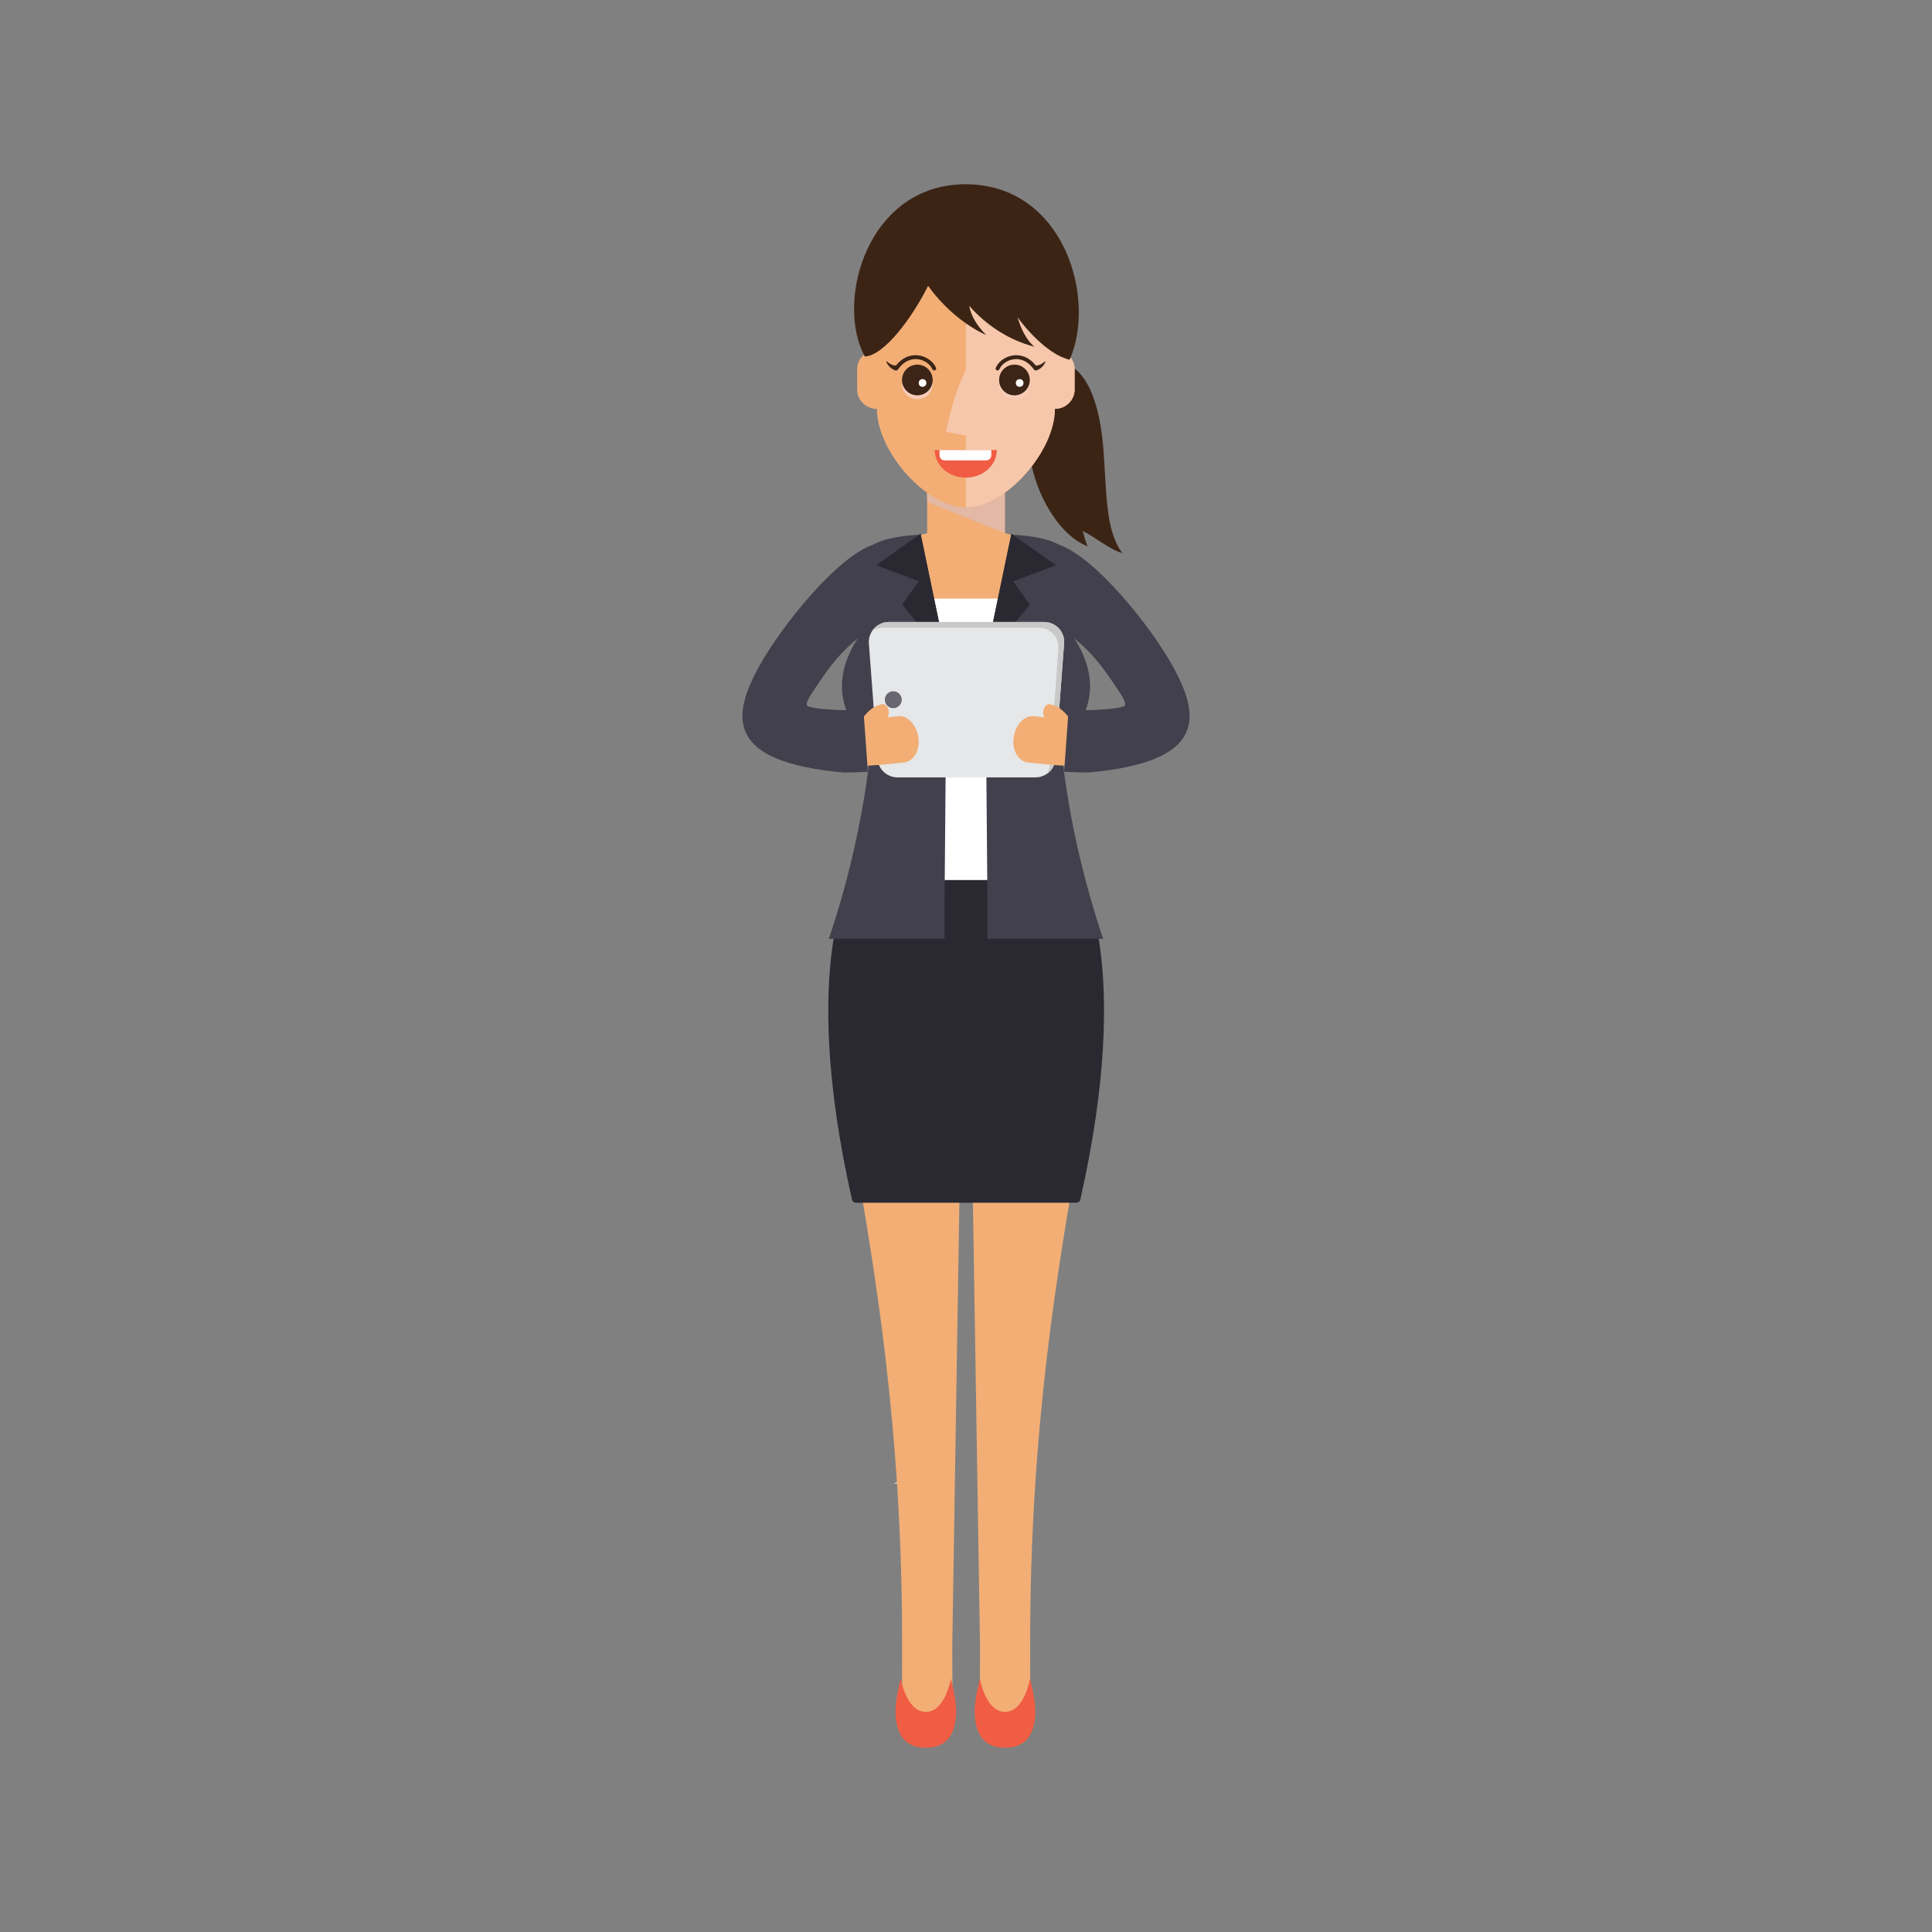 <?xml version="1.0" encoding="utf-8"?>
<!-- Generator: Adobe Illustrator 16.0.0, SVG Export Plug-In . SVG Version: 6.00 Build 0)  -->
<!DOCTYPE svg PUBLIC "-//W3C//DTD SVG 1.1//EN" "http://www.w3.org/Graphics/SVG/1.1/DTD/svg11.dtd">
<svg version="1.1" id="Layer_1" xmlns="http://www.w3.org/2000/svg" xmlns:xlink="http://www.w3.org/1999/xlink" x="0px" y="0px"
	 width="350px" height="350px" viewBox="0 0 350 350" enable-background="new 0 0 350 350" xml:space="preserve">
<rect x="0" y="0" width="350" height="350" fill="#808080" stroke="none"/>
<g>
	<linearGradient id="SVGID_1_" gradientUnits="userSpaceOnUse" x1="161.895" y1="267.466" x2="172.653" y2="267.466">
		<stop  offset="0" style="stop-color:#C8C8C8"/>
		<stop  offset="1" style="stop-color:#FFFFFF"/>
	</linearGradient>
	<path fill="url(#SVGID_1_)" d="M172.095,268.758c-1.26,0.19-6.413,0.104-10.2,0.027c2.861-1.623,4.764-2.697,4.764-2.697
		c0.002,0.002,0.085-0.009,0.233-0.029c1.819,0.524,3.244,0.855,5.349,1.984C173.22,268.569,172.158,268.749,172.095,268.758z"/>
	<g>
		<polygon fill="#F2AE75" points="182.037,96.578 182.037,87.604 167.963,87.604 167.963,96.578 164.445,97.555 167.963,119.541 
			182.037,119.541 185.555,97.555 		"/>
		<polygon fill="#E3B9A5" points="167.963,87.663 167.963,90.925 182.037,96.578 182.037,87.663 		"/>
	</g>
	<g>
		<path fill="#F2AE75" d="M195.568,162.052h-20.54h-20.542c-11.689,20.115,9.062,56.618,8.941,136.061l-0.014,13.872h9.147
			l-0.045-13.872l1.74-108.617h0.772h0.771l1.74,108.617l-0.045,13.872h9.147l-0.014-13.872
			C186.508,218.67,207.259,182.167,195.568,162.052z"/>
		<path fill="#F05D44" d="M177.519,304.117c0,0,1.03,6.009,4.542,6.009c3.511,0,4.541-6.009,4.541-6.009s0.947,3.494,0.947,5.807
			c0,4.288-1.699,6.698-5.488,6.698c-3.79,0-5.489-2.41-5.489-6.698C176.571,307.611,177.519,304.117,177.519,304.117z"/>
		<path fill="#F05D44" d="M172.263,304.117c0,0-1.03,6.009-4.542,6.009c-3.511,0-4.541-6.009-4.541-6.009s-0.947,3.494-0.947,5.807
			c0,4.288,1.699,6.698,5.488,6.698c3.79,0,5.489-2.41,5.489-6.698C173.21,307.611,172.263,304.117,172.263,304.117z"/>
	</g>
	<path fill="#2A2932" d="M195.471,158.437h-20.442h-20.443c0,0-10.059,15.403-0.223,58.971c0.064,0.282,0.457,0.475,0.747,0.475
		h19.919h19.918c0.29,0,0.683-0.192,0.747-0.475C205.529,173.84,195.471,158.437,195.471,158.437z"/>
	<g>
		<g>
			<rect x="160.842" y="108.445" fill="#FFFFFF" width="28.591" height="50.983"/>
			<g>
				<path fill="#42404D" d="M171.481,119.299l-4.687-22.448c-19.807,1.039-6.377,11.55-10.871,17.991
					c-6.992,10.021-1.54,16.934,1.799,20.344c0,0-0.942,15.253-7.567,34.894h20.965v-7.145L171.481,119.299z"/>
				<polygon fill="#2A2932" points="158.739,102.396 166.453,105.312 163.425,109.533 171.481,119.299 166.782,96.671 				"/>
			</g>
			<g>
				<path fill="#42404D" d="M178.519,119.299l4.687-22.448c19.806,1.039,6.378,11.55,10.871,17.991
					c6.991,10.021,1.54,16.934-1.799,20.344c0,0,0.942,15.253,7.567,34.894h-20.966v-7.145L178.519,119.299z"/>
				<polygon fill="#2A2932" points="191.262,102.396 183.548,105.312 186.575,109.533 178.519,119.299 183.218,96.671 				"/>
			</g>
		</g>
		<g>
			<path fill="#E6E7E8" d="M187.579,140.832h-24.979c-2.015,0-3.648-1.633-3.648-3.648l-1.564-20.848c0-2.016,1.634-3.65,3.648-3.65
				h28.105c2.017,0,3.649,1.635,3.649,3.65l-1.563,20.848C191.228,139.199,189.594,140.832,187.579,140.832z"/>
			<path fill="#C8C8C8" d="M189.209,112.685h-28.238c-1.251,0-2.351,0.644-2.992,1.615c0.564-0.372,1.241-0.59,1.968-0.59h28.238
				c1.979,0,3.582,1.604,3.582,3.583l-1.563,20.982c0,0.728-0.218,1.403-0.591,1.968c0.972-0.641,1.614-1.741,1.614-2.992
				l1.563-20.982C192.791,114.291,191.188,112.685,189.209,112.685z"/>
			<path fill="#686671" d="M161.825,128.294L161.825,128.294c-0.844,0-1.535-0.69-1.535-1.535l0,0c0-0.843,0.691-1.534,1.535-1.534
				l0,0c0.845,0,1.536,0.691,1.536,1.534l0,0C163.36,127.604,162.669,128.294,161.825,128.294z"/>
		</g>
		<g>
			<g>
				<path fill="#F2AE75" d="M162.683,129.753c0,0-2.65,0.295-4.708,0.449c-0.512,0.031-1.023,0.061-1.503,0.09
					c-0.475,0.015-0.917,0.027-1.297,0.041c-0.748-0.004-1.246-0.006-1.246-0.006l-0.196,8.442c0,0,0.624,0.002,1.561,0.005
					c0.456-0.013,0.989-0.029,1.56-0.047c0.559-0.033,1.156-0.07,1.753-0.104c2.364-0.176,5.196-0.499,5.196-0.499
					c1.818-0.238,2.937-2.356,2.551-4.647C165.964,131.167,164.317,129.54,162.683,129.753z"/>
				<path fill="#F2AE75" d="M159.873,127.57c-1.396,0.158-2.479,1.147-3.296,2.133c-0.802,0.968-1.327,1.939-1.368,2.02
					c-0.326,0.612-0.25,1.506,0.217,1.968c0.465,0.456,1.132,0.333,1.449-0.302c0.007-0.013,0.103-0.196,0.271-0.468
					c0.167-0.269,0.406-0.625,0.698-0.982c0.587-0.726,1.377-1.46,2.333-1.57c0.552-0.063,0.921-0.737,0.825-1.508
					S160.401,127.512,159.873,127.57z"/>
			</g>
			<path fill="#42404D" d="M152.88,139.949c-21.175-1.878-20.647-9.866-15.167-19.565c4.184-7.403,13.986-19.488,20.44-21.7
				l-0.587,6.364l3.702,6.641c-8.087,4.709-10.395,8.176-14.178,13.866c-1.252,1.884-0.911,2.256-0.874,2.285
				c0.799,0.65,7.032,0.993,10.198,0.738l0.811,11.226C156.181,139.888,153.974,139.949,152.88,139.949z"/>
		</g>
		<g>
			<g>
				<path fill="#F2AE75" d="M187.317,129.753c0,0,2.65,0.295,4.708,0.449c0.512,0.031,1.023,0.061,1.503,0.09
					c0.475,0.015,0.917,0.027,1.297,0.041c0.747-0.004,1.245-0.006,1.245-0.006l0.197,8.442c0,0-0.624,0.002-1.561,0.005
					c-0.457-0.013-0.989-0.029-1.561-0.047c-0.56-0.033-1.156-0.07-1.753-0.104c-2.364-0.176-5.195-0.499-5.195-0.499
					c-1.818-0.238-2.937-2.356-2.552-4.647C184.036,131.167,185.685,129.54,187.317,129.753z"/>
				<path fill="#F2AE75" d="M190.127,127.57c1.396,0.158,2.48,1.147,3.296,2.133c0.803,0.968,1.326,1.939,1.369,2.02
					c0.326,0.612,0.25,1.506-0.219,1.968c-0.464,0.456-1.131,0.333-1.449-0.302c-0.007-0.013-0.103-0.196-0.27-0.468
					c-0.168-0.269-0.406-0.625-0.698-0.982c-0.587-0.726-1.378-1.46-2.332-1.57c-0.552-0.063-0.921-0.737-0.825-1.508
					C189.096,128.089,189.601,127.512,190.127,127.57z"/>
			</g>
			<path fill="#42404D" d="M197.12,139.949c21.176-1.878,20.646-9.866,15.167-19.565c-4.185-7.403-13.987-19.488-20.441-21.7
				l1.138,7.003l-4.252,6.001c8.087,4.709,10.396,8.176,14.179,13.866c1.253,1.884,0.91,2.256,0.873,2.285
				c-0.8,0.65-7.032,0.993-10.197,0.738l-0.812,11.226C193.819,139.888,196.027,139.949,197.12,139.949z"/>
		</g>
	</g>
	<g>
		<path fill="#3C2415" d="M203.322,100.213c-2.467-0.74-4.88-2.928-7.211-4.022c0.259,0.544,0.583,2.323,0.964,2.791
			c-2.528-0.982-4.537-2.989-6.094-5.208c-3.958-5.644-5.335-12.816-4.843-19.692c0.111-1.55,0.318-3.119,0.947-4.539
			c0.472-1.068,1.178-2.032,2.053-2.804c0.559-0.493,1.204-0.916,1.934-1.07c0.945-0.198,1.938,0.079,2.78,0.549
			c2.009,1.124,3.255,3.248,4.079,5.397c2.514,6.565,1.888,13.857,2.776,20.832C201.057,95.187,201.686,97.989,203.322,100.213z"/>
		<path fill="#F2AE75" d="M191.101,63.375v-7.317c0-7.773-8.998-17.592-16.12-17.592c-7.123,0-16.121,9.818-16.121,17.592v7.317
			c-1.979,0-3.582,1.576-3.582,3.519v3.659c0,1.942,1.603,3.519,3.582,3.519c0,7.773,8.998,17.874,16.121,17.874
			c7.122,0,16.12-10.101,16.12-17.874c1.979,0,3.583-1.576,3.583-3.519v-3.659C194.684,64.951,193.079,63.375,191.101,63.375z"/>
		<path opacity="0.8" fill="#F7CDB9" d="M174.981,78.928v13.018c7.122,0,16.12-10.101,16.12-17.874c1.979,0,3.583-1.576,3.583-3.519
			v-3.659c0-1.943-1.604-3.519-3.583-3.519v-7.317c0-7.773-8.998-17.592-16.12-17.592v28.499
			c-2.614,5.457-3.583,11.259-3.583,11.259L174.981,78.928z"/>
		<g>
			<g>
				<circle fill="#F7CDB9" cx="166.184" cy="69.542" r="2.779"/>
				<circle fill="#3C2417" cx="166.184" cy="68.838" r="2.779"/>
				<circle fill="#FFFFFF" cx="167.128" cy="69.379" r="0.695"/>
				<path fill="#3C2417" d="M169.565,66.619c-0.513-1.191-1.826-2.095-3.269-2.247c-0.884-0.097-2.543,0.033-3.969,1.839
					c-0.069,0.006-0.131,0.007-0.21-0.001c-0.159-0.013-0.379-0.064-0.595-0.158c-0.438-0.176-0.802-0.544-0.802-0.544
					c-0.026-0.023-0.066-0.033-0.1-0.016c-0.043,0.02-0.061,0.071-0.04,0.115c0,0,0.055,0.121,0.16,0.295
					c0.103,0.174,0.266,0.399,0.473,0.598c0.206,0.198,0.45,0.368,0.655,0.469c0.103,0.053,0.195,0.09,0.264,0.114
					c0.067,0.024,0.136,0.037,0.125,0.035c0.191,0.021,0.365-0.082,0.45-0.244c0.934-1.305,2.183-1.946,3.516-1.803
					c1.178,0.126,2.288,0.878,2.696,1.827c0.079,0.18,0.285,0.26,0.463,0.183C169.559,67.004,169.642,66.797,169.565,66.619z"/>
			</g>
			<g>
				<circle fill="#F7CDB9" cx="183.776" cy="69.542" r="2.779"/>
				<circle fill="#3C2417" cx="183.776" cy="68.838" r="2.779"/>
				<circle fill="#FFFFFF" cx="184.72" cy="69.379" r="0.695"/>
				<path fill="#3C2417" d="M180.396,66.619c0.514-1.191,1.827-2.095,3.27-2.247c0.884-0.097,2.543,0.033,3.97,1.839
					c0.068,0.006,0.131,0.007,0.21-0.001c0.158-0.013,0.379-0.064,0.595-0.158c0.438-0.176,0.802-0.544,0.802-0.544
					c0.025-0.023,0.065-0.033,0.1-0.016c0.043,0.02,0.062,0.071,0.04,0.115c0,0-0.055,0.121-0.16,0.295
					c-0.103,0.174-0.266,0.399-0.473,0.598c-0.205,0.198-0.449,0.368-0.655,0.469c-0.103,0.053-0.195,0.09-0.264,0.114
					c-0.066,0.024-0.136,0.037-0.124,0.035c-0.192,0.021-0.366-0.082-0.45-0.244c-0.934-1.305-2.183-1.946-3.516-1.803
					c-1.179,0.126-2.288,0.878-2.696,1.827c-0.078,0.18-0.285,0.26-0.463,0.183C180.402,67.004,180.319,66.797,180.396,66.619z"/>
			</g>
		</g>
		<g>
			<path fill="#F05D44" d="M180.584,81.526c0,2.764-2.521,5.004-5.629,5.004c-3.109,0-5.629-2.241-5.629-5.004H180.584z"/>
			<path fill="#FFFFFF" d="M178.646,83.402h-7.506c-0.519,0-0.938-0.419-0.938-0.938v-0.938h9.382v0.938
				C179.585,82.983,179.164,83.402,178.646,83.402z"/>
		</g>
		<path fill="#3C2415" d="M184.351,57.475c0.478,1.717,1.414,3.983,3.04,5.334c-4.786-1.224-8.859-4.053-11.808-7.403
			c0.289,1.731,1.386,3.617,3.082,5.285c-1.287-0.57-2.54-1.309-3.736-2.153c-2.667-1.871-5.038-4.299-6.797-6.762
			c-2.787,5.649-7.968,12.695-11.465,12.802c-5.443-10.013,0.508-31.2,18.241-31.2c17.732,0,23.816,20.483,18.88,31.788
			C189.819,64.319,185.455,59.115,184.351,57.475z"/>
	</g>
</g>
</svg>
